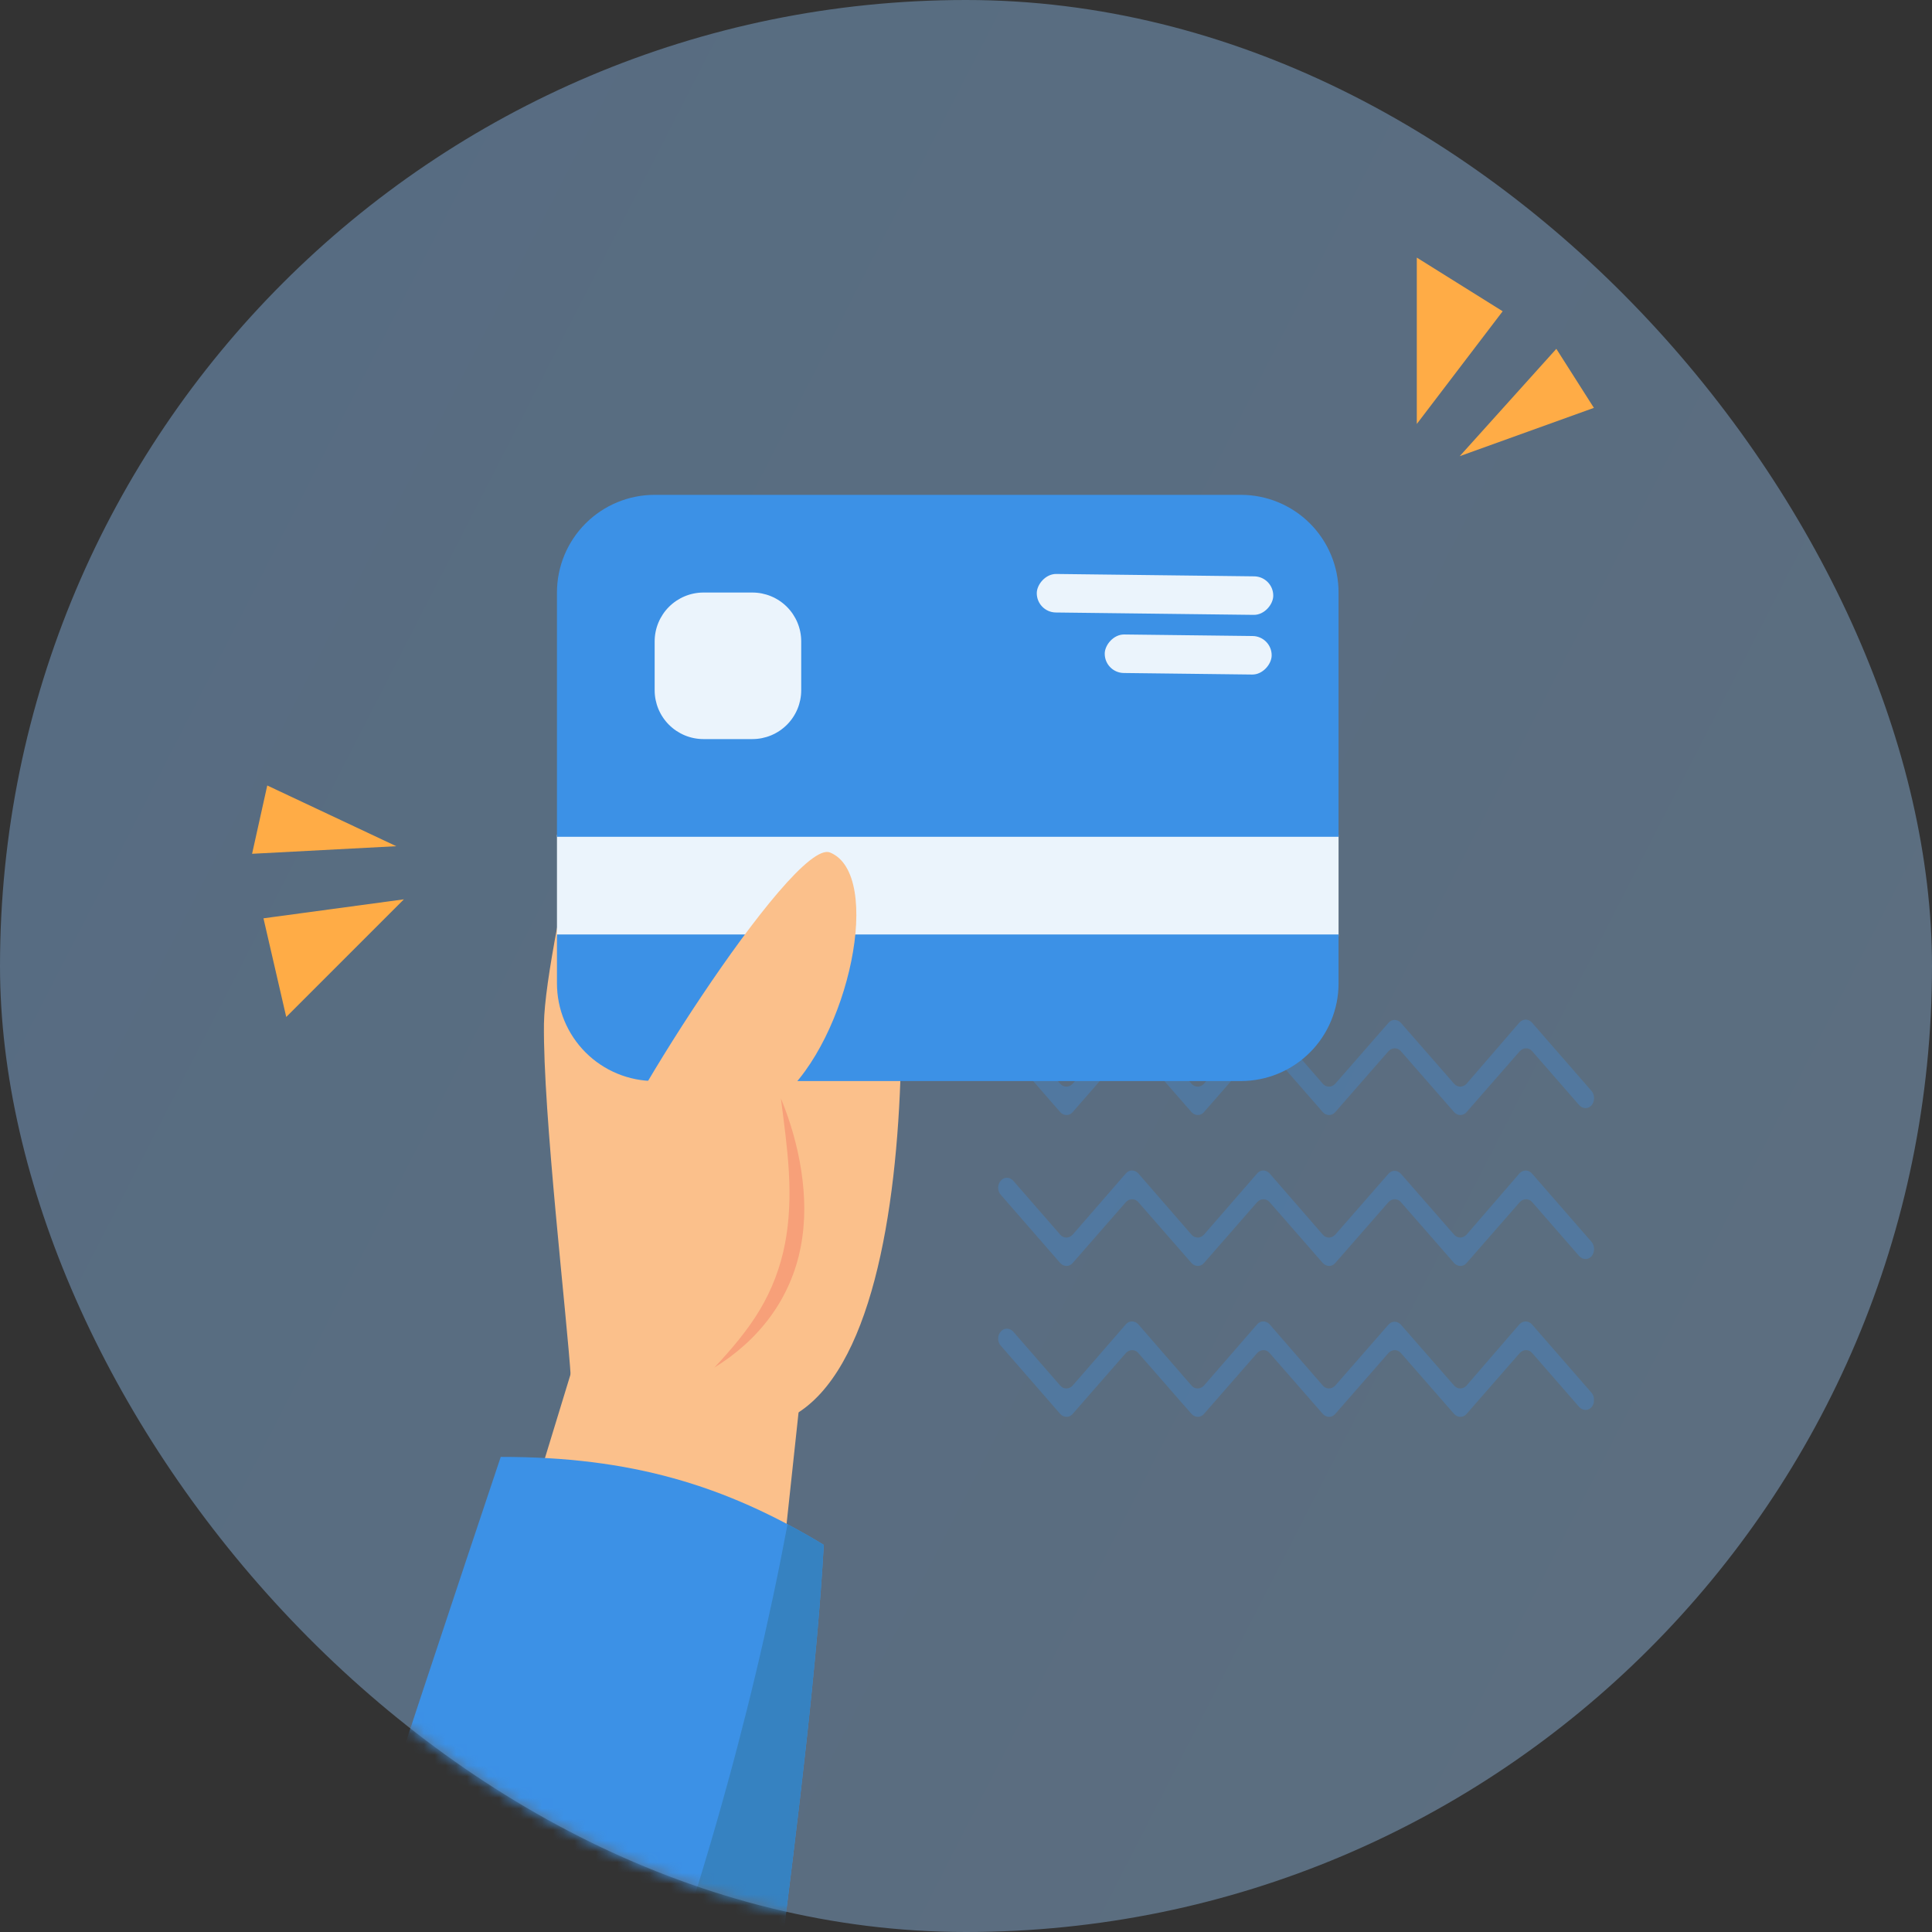 <svg width="180" height="180" viewBox="0 0 180 180" fill="none" xmlns="http://www.w3.org/2000/svg">
<rect x="0" y="0" width="180" height="180" fill="#333333" stroke="none"/>
<rect width="180" height="180" rx="90" fill="url(#paint0_linear)" fill-opacity="0.4"/>
<g opacity="0.3">
<g clip-path="url(#clip0)">
<path d="M141.566 95.257L136.631 100.972C136.298 101.328 135.783 101.328 135.48 100.972L130.514 95.289C130.181 94.934 129.667 94.934 129.364 95.289L124.398 100.972C124.065 101.328 123.551 101.328 123.248 100.972L118.282 95.257C117.949 94.902 117.434 94.902 117.132 95.257L112.166 100.972C111.833 101.328 111.318 101.328 111.015 100.972L106.05 95.257C105.717 94.902 105.202 94.902 104.899 95.257L99.933 100.972C99.6 101.328 99.086 101.328 98.783 100.972L94.393 95.935C94.059 95.58 93.545 95.58 93.242 95.935C92.909 96.29 92.909 96.904 93.242 97.259L98.783 103.62C99.116 103.976 99.631 103.976 99.933 103.62L104.899 97.937C105.232 97.582 105.747 97.582 106.05 97.937L111.015 103.62C111.348 103.976 111.863 103.976 112.166 103.62L117.132 97.937C117.465 97.582 117.979 97.582 118.282 97.937L123.248 103.62C123.581 103.976 124.096 103.976 124.398 103.62L129.364 97.937C129.697 97.582 130.212 97.582 130.514 97.937L135.48 103.62C135.813 103.976 136.328 103.976 136.631 103.62L141.596 97.937C141.929 97.582 142.444 97.582 142.747 97.937L147.137 102.975C147.47 103.33 147.985 103.33 148.288 102.975C148.591 102.619 148.591 102.006 148.288 101.651L142.747 95.289C142.414 94.902 141.899 94.902 141.566 95.257Z" fill="#3C91E6"/>
</g>
<g clip-path="url(#clip1)">
<path d="M141.566 109.318L136.631 115.033C136.298 115.388 135.783 115.388 135.48 115.033L130.514 109.35C130.181 108.995 129.667 108.995 129.364 109.35L124.398 115.033C124.065 115.388 123.551 115.388 123.248 115.033L118.282 109.318C117.949 108.962 117.434 108.962 117.132 109.318L112.166 115.033C111.833 115.388 111.318 115.388 111.015 115.033L106.05 109.318C105.717 108.962 105.202 108.962 104.899 109.318L99.933 115.033C99.6 115.388 99.086 115.388 98.783 115.033L94.393 109.996C94.059 109.641 93.545 109.641 93.242 109.996C92.909 110.351 92.909 110.964 93.242 111.32L98.783 117.681C99.116 118.036 99.631 118.036 99.933 117.681L104.899 111.998C105.232 111.643 105.747 111.643 106.05 111.998L111.015 117.681C111.348 118.036 111.863 118.036 112.166 117.681L117.132 111.998C117.465 111.643 117.979 111.643 118.282 111.998L123.248 117.681C123.581 118.036 124.096 118.036 124.398 117.681L129.364 111.998C129.697 111.643 130.212 111.643 130.514 111.998L135.48 117.681C135.813 118.036 136.328 118.036 136.631 117.681L141.596 111.998C141.929 111.643 142.444 111.643 142.747 111.998L147.137 117.035C147.47 117.39 147.985 117.39 148.288 117.035C148.591 116.68 148.591 116.066 148.288 115.711L142.747 109.35C142.414 108.962 141.899 108.962 141.566 109.318Z" fill="#3C91E6"/>
</g>
<g clip-path="url(#clip2)">
<path d="M141.566 123.377L136.631 129.093C136.298 129.448 135.783 129.448 135.48 129.093L130.514 123.409C130.181 123.054 129.667 123.054 129.364 123.409L124.398 129.093C124.065 129.448 123.551 129.448 123.248 129.093L118.282 123.377C117.949 123.022 117.434 123.022 117.132 123.377L112.166 129.093C111.833 129.448 111.318 129.448 111.015 129.093L106.05 123.377C105.717 123.022 105.202 123.022 104.899 123.377L99.933 129.093C99.6 129.448 99.086 129.448 98.783 129.093L94.393 124.055C94.059 123.7 93.545 123.7 93.242 124.055C92.909 124.41 92.909 125.024 93.242 125.379L98.783 131.74C99.116 132.096 99.631 132.096 99.933 131.74L104.899 126.057C105.232 125.702 105.747 125.702 106.05 126.057L111.015 131.74C111.348 132.096 111.863 132.096 112.166 131.74L117.132 126.057C117.465 125.702 117.979 125.702 118.282 126.057L123.248 131.74C123.581 132.096 124.096 132.096 124.398 131.74L129.364 126.057C129.697 125.702 130.212 125.702 130.514 126.057L135.48 131.74C135.813 132.096 136.328 132.096 136.631 131.74L141.596 126.057C141.929 125.702 142.444 125.702 142.747 126.057L147.137 131.095C147.47 131.45 147.985 131.45 148.288 131.095C148.591 130.739 148.591 130.126 148.288 129.771L142.747 123.409C142.414 123.022 141.899 123.022 141.566 123.377Z" fill="#3C91E6"/>
</g>
</g>
<mask id="mask0" mask-type="alpha" maskUnits="userSpaceOnUse" x="0" y="0" width="180" height="180">
<rect width="180" height="180" rx="90" fill="#C4C4C4"/>
</mask>
<g mask="url(#mask0)">
<path d="M132 24V39.5L140 29L132 24Z" fill="#FFAC46"/>
<path d="M145 32.5L136 42.5L148.5 38L145 32.5Z" fill="#FFAC46"/>
<path d="M26.668 94.749L37.628 83.789L24.547 85.557L26.668 94.749Z" fill="#FFAC46"/>
<path d="M23.486 79.546L36.921 78.839L24.9 73.182L23.486 79.546Z" fill="#FFAC46"/>
<path d="M59.794 56.682C67.895 49.542 84.02 95.768 83.929 99.254C83.565 113.235 81.08 127.714 74.018 131.823C67.506 131.919 59.248 130.42 53.187 128.433C52.862 123.003 50.571 103.661 50.679 95.374C50.783 87.74 58.227 58.063 59.794 56.682Z" fill="#FBC08B"/>
<path d="M34.07 193.442C40.249 169.666 48.641 142.916 53.468 127.021C62.232 124.431 67.155 126.28 74.594 129.783C72.542 148.64 68.242 189.528 65.657 214.269C53.663 209.229 42.925 202.141 34.07 193.442Z" fill="#FBC08B"/>
<g clip-path="url(#clip3)">
<rect width="72.821" height="9.467" transform="matrix(-1 1.04948e-07 1.04948e-07 1 124.711 77.78)" fill="#EBF4FC"/>
<rect width="15.292" height="16.749" transform="matrix(-1 1.04948e-07 1.04948e-07 1 75.191 53.748)" fill="#EBF4FC"/>
<path d="M51.891 91.615C51.891 94.029 52.85 96.345 54.557 98.052C56.264 99.759 58.579 100.718 60.993 100.718L115.609 100.718C118.023 100.718 120.338 99.759 122.045 98.052C123.752 96.345 124.711 94.029 124.711 91.615L124.711 87.064L51.891 87.064L51.891 91.615Z" fill="#3C91E6"/>
<path fill-rule="evenodd" clip-rule="evenodd" d="M51.891 77.962L51.891 55.205C51.891 52.791 52.85 50.476 54.557 48.769C56.264 47.062 58.579 46.103 60.993 46.103L115.609 46.103C118.023 46.103 120.338 47.062 122.045 48.769C123.752 50.476 124.711 52.791 124.711 55.205L124.711 77.962L51.891 77.962ZM65.544 68.859C64.337 68.859 63.18 68.38 62.326 67.526C61.473 66.673 60.993 65.515 60.993 64.308L60.993 59.757C60.993 58.55 61.473 57.392 62.326 56.538C63.18 55.685 64.337 55.205 65.544 55.205L70.096 55.205C71.303 55.205 72.46 55.685 73.314 56.538C74.168 57.392 74.647 58.55 74.647 59.757L74.647 64.308C74.647 65.515 74.168 66.673 73.314 67.526C72.46 68.38 71.303 68.859 70.096 68.859L65.544 68.859Z" fill="#3C91E6"/>
<rect width="22.032" height="3.589" rx="1.795" transform="matrix(-1 -0.012 -0.012 1 118.648 53.718)" fill="#EBF4FC"/>
<rect width="15.553" height="3.589" rx="1.795" transform="matrix(-1 -0.012 -0.012 1 118.5 59.278)" fill="#EBF4FC"/>
</g>
<path d="M67.876 127.115C70.357 127.483 77.437 115.801 72.791 102.257C79.121 96.801 82.334 81.451 77.329 79.425C73.86 78.022 55.956 106.535 56.095 109.427C56.354 114.731 67.959 123.673 67.876 127.115Z" fill="#FBC08B"/>
<path d="M72.755 102.335C73.643 104.483 74.292 106.739 74.652 109.064C75.007 111.385 75.063 113.797 74.604 116.157C74.162 118.516 73.166 120.785 71.751 122.699C70.339 124.622 68.534 126.193 66.555 127.414C68.139 125.713 69.633 123.976 70.781 122.05C71.933 120.131 72.716 118.044 73.136 115.871C73.556 113.697 73.626 111.446 73.496 109.181C73.366 106.916 73.045 104.643 72.755 102.335Z" fill="#F7A079"/>
<path d="M66.578 233.125C69.783 201.252 75.546 165.66 76.749 143.933C67.54 138.343 58.707 135.723 46.652 135.736C38.819 159.157 22.508 207.946 14 238.797C32.58 240.035 50.449 238.1 66.578 233.125Z" fill="#3C91E6"/>
<path d="M76.751 143.933C75.621 143.248 74.499 142.608 73.374 142.01C69.983 160.118 64.506 179.412 56.907 198.966C51.412 213.095 45.194 226.375 38.496 238.555C48.273 237.68 57.691 235.866 66.58 233.121C69.78 201.252 75.547 165.66 76.751 143.933Z" fill="#3682C1"/>
</g>
<defs>
<linearGradient id="paint0_linear" x1="158.936" y1="141.849" x2="4.57837e-06" y2="60.393" gradientUnits="userSpaceOnUse">
<stop stop-color="#98C5F2"/>
<stop offset="1" stop-color="#8CC1F7"/>
</linearGradient>
<clipPath id="clip0">
<rect width="55.5" height="8.88" fill="white" transform="matrix(1 0 0 -1 93 103.88)"/>
</clipPath>
<clipPath id="clip1">
<rect width="55.5" height="8.88" fill="white" transform="matrix(1 0 0 -1 93 117.941)"/>
</clipPath>
<clipPath id="clip2">
<rect width="55.5" height="8.88" fill="white" transform="matrix(1 0 0 -1 93 132)"/>
</clipPath>
<clipPath id="clip3">
<rect width="72.821" height="72.821" fill="white" transform="matrix(1 -1.92371e-07 -1.92371e-07 -1 51.891 109.821)"/>
</clipPath>
</defs>
</svg>
